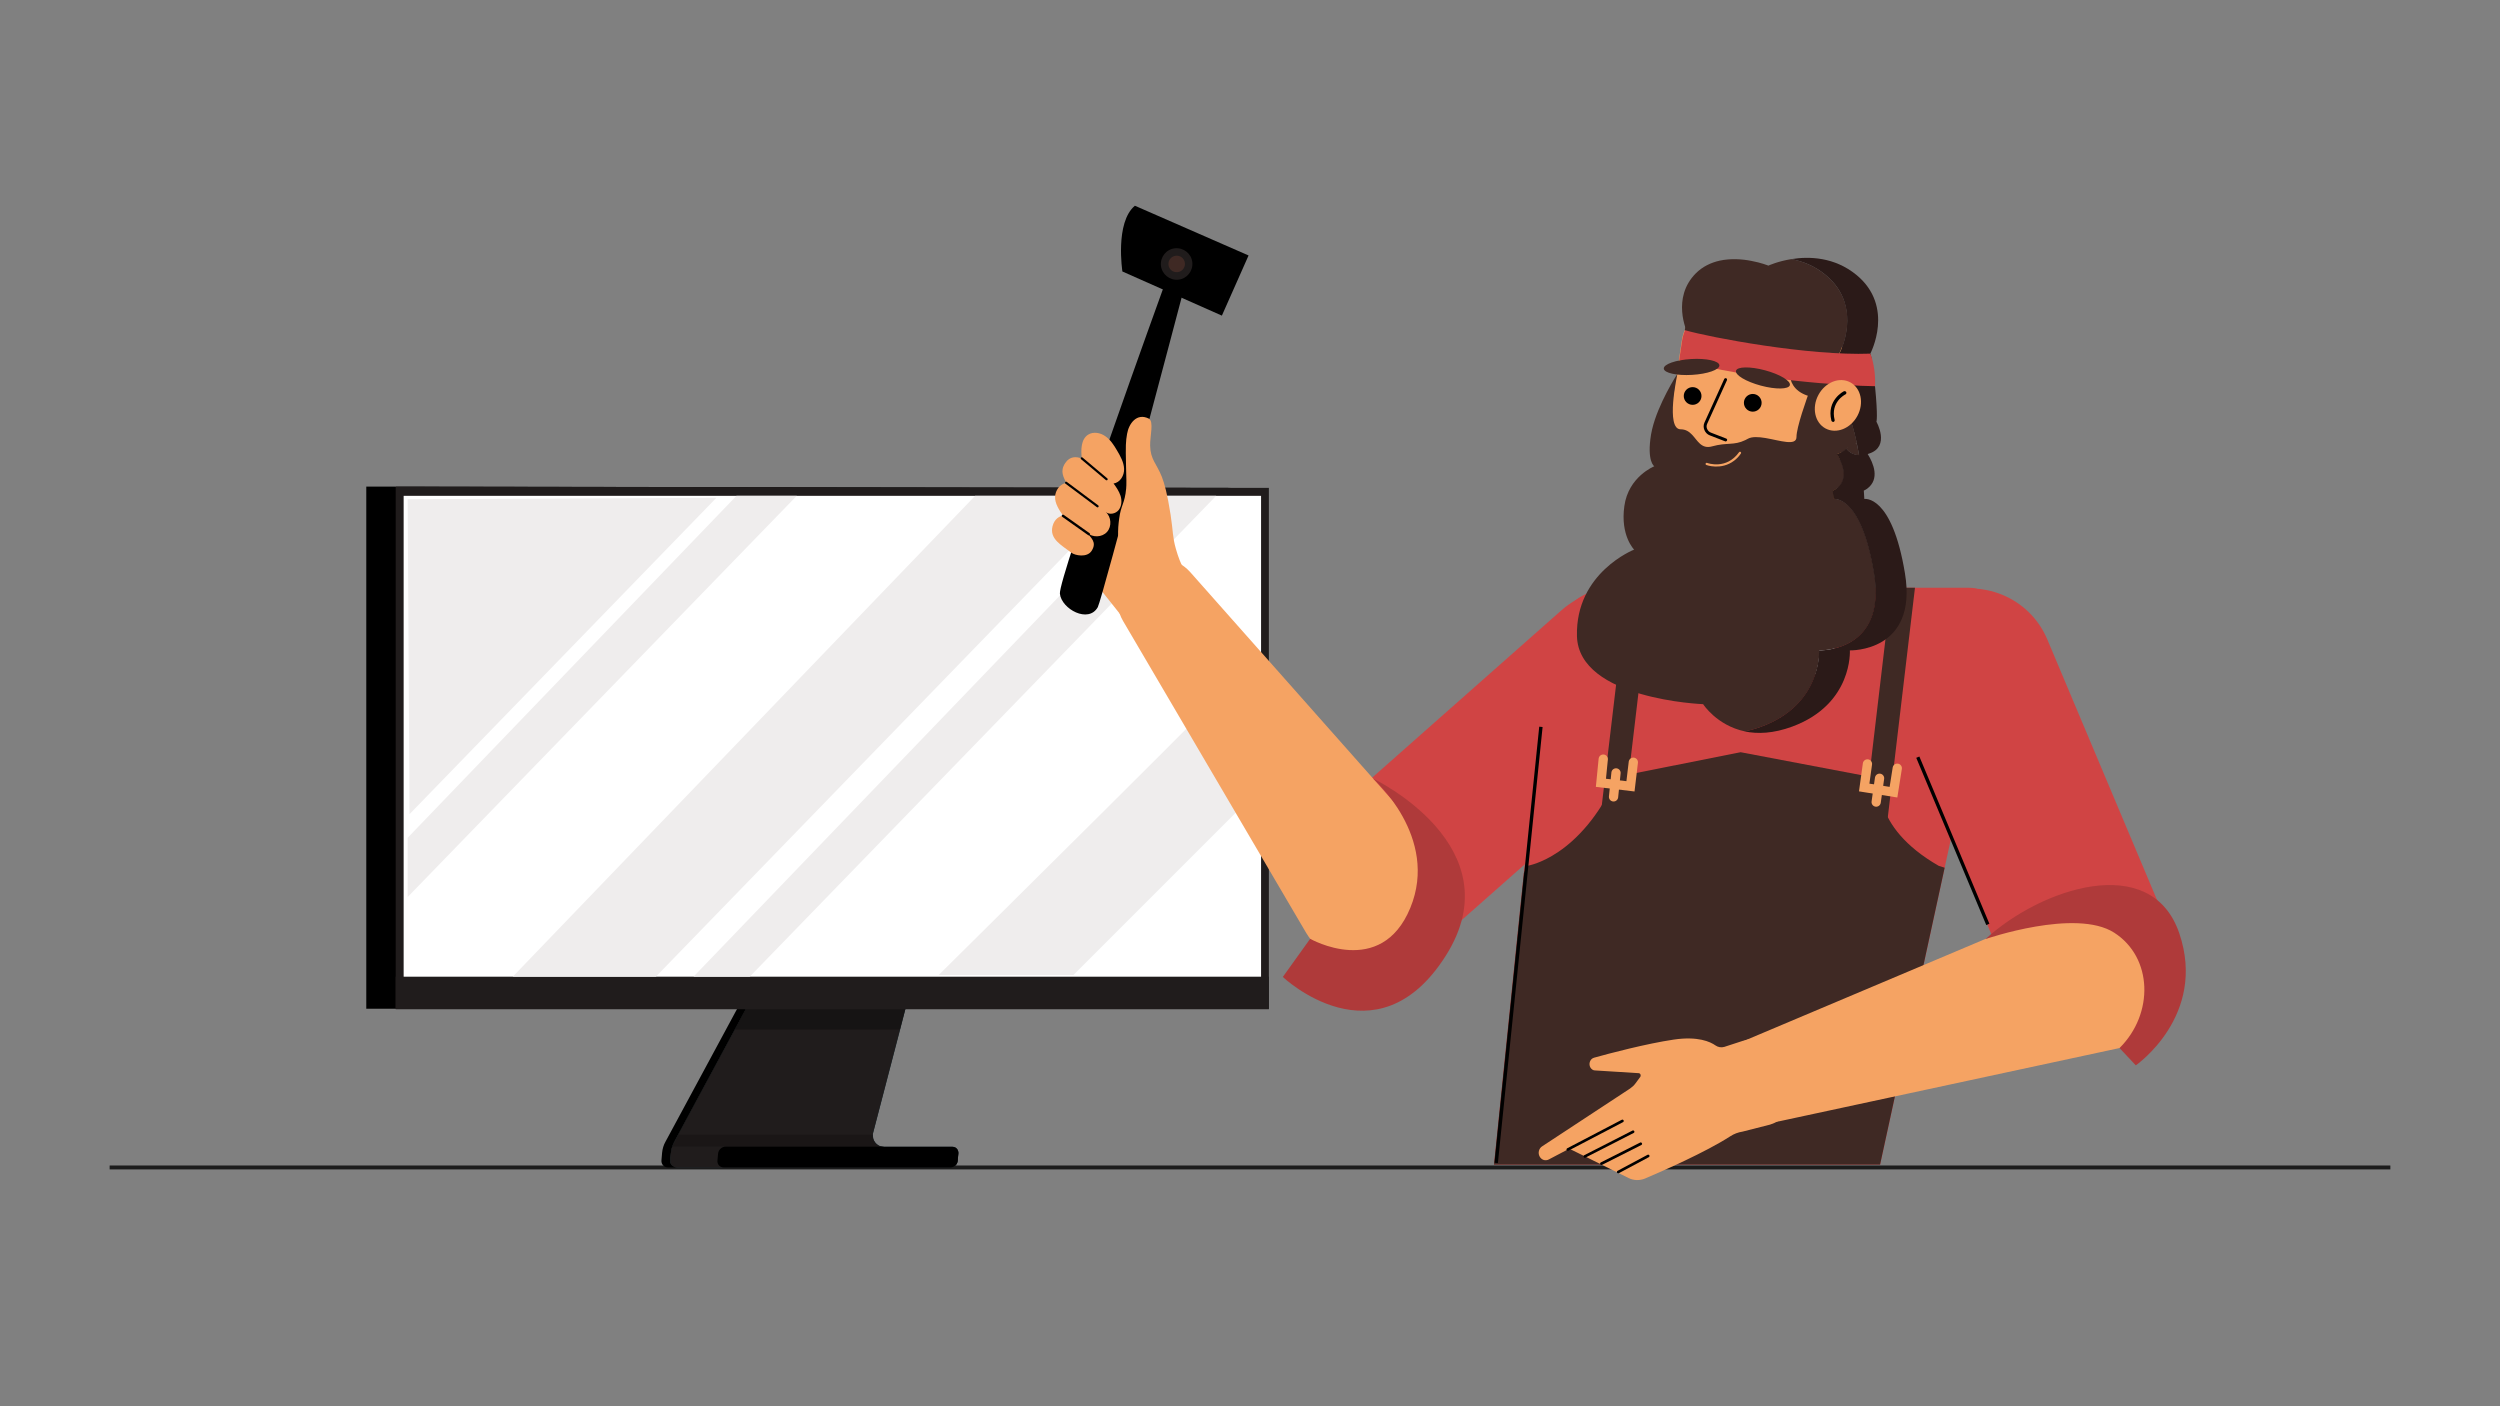 <?xml version="1.0" encoding="utf-8"?>
<!-- Generator: Adobe Illustrator 27.3.1, SVG Export Plug-In . SVG Version: 6.00 Build 0)  -->
<svg version="1.1" id="Слой_1" xmlns="http://www.w3.org/2000/svg" xmlns:xlink="http://www.w3.org/1999/xlink" x="0px" y="0px"
	 viewBox="0 0 1920 1080" style="enable-background:new 0 0 1920 1080;" xml:space="preserve">
<rect x="0" y="0" width="1920" height="1080" fill="#808080" stroke="none"/>
<style type="text/css">
	.st0{fill:none;stroke:#1C1C1C;stroke-width:3;stroke-miterlimit:10;}
	.st1{fill:#1A2E35;}
	.st2{fill:#201C1C;}
	.st3{opacity:0.3;}
	.st4{opacity:0.2;}
	.st5{fill:#FFFFFF;}
	.st6{fill:#EFEDED;}
	.st7{fill:#3F2924;}
	.st8{fill:#F5A363;}
	.st9{fill:#D04444;}
	.st10{fill:#AF3A3A;}
	.st11{fill:none;stroke:#F5A363;stroke-width:7.114;stroke-linecap:round;stroke-miterlimit:10;}
	.st12{fill:#2B1A18;}
</style>
<line class="st0" x1="84.2" y1="896.6" x2="1835.8" y2="896.6"/>
<g>
	<g>
		<g>
			<g>
				<path class="st1" d="M515.3,885.2l-0.5,5.9c-0.1,0.7,0,1.5,0.2,2.1c0,0,0,0,0,0c0.1,0.3,0.2,0.6,0.4,0.9
					c0.2,0.3,0.4,0.6,0.6,0.8c0.2,0.2,0.5,0.5,0.8,0.7c0.8,0.6,1.8,0.9,3,0.9H730c0.5,0,1-0.1,1.5-0.2c0.3-0.1,0.6-0.2,1-0.4
					c0.7-0.4,1.4-0.9,1.9-1.6c0.2-0.3,0.4-0.6,0.5-0.9c0.3-0.6,0.5-1.3,0.6-2l0.5-5.6c0.1-0.7,0-1.4-0.2-2c-0.1-0.3-0.2-0.6-0.4-0.9
					c-0.4-0.7-1-1.2-1.6-1.6c-0.3-0.2-0.6-0.3-0.9-0.4c-0.5-0.2-1-0.2-1.5-0.2h-52.3c-0.7,0-1.3-0.1-1.9-0.2h0
					c-0.3-0.1-0.5-0.1-0.8-0.2c0,0-0.1,0-0.1,0c0,0,0,0-0.1,0c-0.3-0.1-0.5-0.2-0.8-0.3c-0.3-0.1-0.5-0.2-0.7-0.4
					c-0.4-0.2-0.7-0.4-1-0.7c-0.4-0.3-0.8-0.7-1.1-1c-0.2-0.2-0.4-0.4-0.5-0.7c-0.1-0.2-0.3-0.4-0.4-0.5c0-0.1-0.1-0.1-0.1-0.2
					c0,0,0,0,0,0c-0.2-0.2-0.3-0.5-0.4-0.7c-0.1-0.2-0.2-0.4-0.3-0.7c0,0,0-0.1-0.1-0.2c0-0.1,0-0.1-0.1-0.2c0,0,0-0.1,0-0.1
					c-0.1-0.2-0.1-0.4-0.1-0.6c-0.1-0.3-0.1-0.6-0.1-0.9c0,0,0,0,0-0.1c0-0.3,0-0.6-0.1-0.8c0-0.3,0-0.6,0-0.8l0-0.2
					c0-0.3,0-0.6,0.1-0.8c0-0.3,0.1-0.6,0.2-0.8l0,0l20.6-78.9l3.9-15.1l3.1-11.9H578.8l-6.4,11.9l-8.2,15.1l-46.5,86.1
					c-0.2,0.3-0.3,0.6-0.5,0.9c0,0,0,0.1,0,0.1c-0.2,0.4-0.3,0.7-0.5,1c-0.1,0.4-0.3,0.7-0.4,1.1c-0.1,0.2-0.2,0.5-0.2,0.7
					C515.7,882.1,515.4,883.6,515.3,885.2z"/>
				<path class="st2" d="M736,885.8l-0.5,5.7c-0.2,2.8-2.7,5.1-5.5,5.1H519.8c-3,0-5.3-2.5-5-5.5l0.5-5.9c0.1-1.5,0.4-3.1,0.9-4.6
					c0.4-1.3,1-2.6,1.6-3.8l61-113.1h119.4l-27.6,105.9c-0.2,0.6-0.3,1.3-0.3,1.9c-0.3,4.4,2.6,8.3,6.8,9.1c0.6,0.1,1.3,0.2,2,0.2
					h52.3C734.2,880.8,736.2,883.1,736,885.8z"/>
				<g>
					<g>
						<path d="M511.1,876.8l61-113.1h6.8l-61,113.1c-1.4,2.6-2.3,5.5-2.6,8.4l-0.5,5.9c-0.3,3,2,5.5,5,5.5H513c-3,0-5.3-2.5-5-5.5
							l0.5-5.9C508.8,882.3,509.6,879.4,511.1,876.8z"/>
					</g>
				</g>
				<polygon class="st3" points="578.8,763.6 698.3,763.6 691.2,790.7 564.3,790.7 				"/>
			</g>
			<path d="M551.5,885.9l-0.5,5.4c-0.3,2.9,1.9,5.3,4.8,5.3H730c2.8,0,5.3-2.3,5.5-5.1l0.5-5.6c0.2-2.8-1.8-5.1-4.6-5.1h-52.3
				c-0.7,0-1.3-0.1-1.9-0.2H557.3C554.4,880.6,551.8,883,551.5,885.9z"/>
			<path class="st4" d="M516.2,880.6h161c-4.2-0.9-7.1-4.7-6.8-9.1H521.1L516.2,880.6z"/>
		</g>
		<g>
			<g>
				<polygon points="281.3,373.7 281.3,774.7 943.3,774.7 943.3,374.7 				"/>
			</g>
			<g>
				<polygon class="st2" points="303.9,373.7 303.9,774.7 974.5,774.7 974.5,374.7 				"/>
			</g>
			<g>
				<rect x="303.9" y="750.1" class="st2" width="670.6" height="25"/>
			</g>
			<g>
				<rect x="310" y="380.8" class="st5" width="658.5" height="369.3"/>
			</g>
			<g>
				<polygon class="st6" points="748.9,380.8 393.8,750.1 503.7,750.1 861.9,380.8 				"/>
			</g>
			<g>
				<polygon class="st6" points="313.1,383.4 314.5,625.3 550.2,382.3 				"/>
			</g>
			<g>
				<polygon class="st6" points="887.6,380.8 532.6,750.1 575.8,750.1 934,380.8 				"/>
			</g>
			<g>
				<polygon class="st6" points="565.6,380.8 313.1,643.4 313.1,688.9 611.9,380.8 				"/>
			</g>
			<g>
				<path class="st6" d="M968.4,501.3c0,2.6-247.5,247.5-247.5,247.5h103.5l142.7-142.7L968.4,501.3z"/>
			</g>
		</g>
	</g>
	<g>
		<path class="st7" d="M1420.7,338.4c-0.3,2.2-1.1,4.4-2.7,6.2c-1.4,1.5-3.4,2.9-6.1,3.8c-0.4,0.1-0.8,0.3-1.2,0.4
			c4.2,6.8,9,18,1,25.5c-9.2-4.8-16.7-12.3-16.7-12.3l0-35.9l2.3,1.1L1420.7,338.4z"/>
		<path class="st7" d="M1420.7,338.4c-0.3,2.2-1.1,4.4-2.7,6.2c-1.7-2.3-2.3-4.4-2.3-4.4l-18.4-13.1l-13.6-9.7l-88.1-62.7
			c0,0-12.1-25.8,6.8-44.8c5.3-5.3,11.7-8.2,18.2-9.7h0c8.7-1.9,17.7-1.2,24.6,0.2c7.6,1.4,12.9,3.6,12.9,3.6s7.1-3.3,17.6-5h0
			c8.7,1.6,17.8,5.1,26.3,12.1c29.8,24.4,10.7,60.5,10.7,60.5s1.2,0.6,3.6,24.9c0.7,6.9,1.1,12.1,1.3,16c0.5,9.8-0.2,11.4-0.2,11.4
			S1421.6,331.5,1420.7,338.4z"/>
		<g>
			<g>
				<path class="st8" d="M908.6,436.5L908.6,436.5c7.9,12.3,4.4,28.6-7.9,36.6l-5.8,3.8c-11.4,7.4-26.6,4.9-35.1-5.8l-40.5-50.9
					l27-79.9L908.6,436.5z"/>
			</g>
		</g>
		<path d="M843.1,466.3C836,479,815.3,467.8,814,456c-1.3-11.8,79.4-234.7,79.4-234.7l14.3,6.4C907.7,227.7,846.4,460.4,843.1,466.3
			z"/>
		<path d="M938.4,242.4L862,208.5c0,0-5.8-37.7,9.6-50.5l87.3,38.2L938.4,242.4z"/>
		<path class="st2" d="M905,214.8c6.6-0.7,11.4-6.7,10.7-13.4c-0.7-6.6-6.7-11.4-13.4-10.7c-6.6,0.7-11.4,6.7-10.7,13.4
			C892.4,210.7,898.4,215.5,905,214.8z"/>
		<path class="st7" d="M904.4,209c3.5-0.4,6-3.5,5.6-7c-0.4-3.5-3.5-6-7-5.6c-3.5,0.4-6,3.5-5.6,7
			C897.7,206.9,900.9,209.4,904.4,209z"/>
		<g>
			<g>
				<g>
					<path class="st8" d="M903.1,421.6c-2.7-9.5-2-12.8-4.1-26.4c-2.5-16-4.6-23.5-6.7-29c-4-10.2-8.8-13.1-9-24.1
						c-0.1-7.1,3-18.5-1-20.6c-9.3-4.7-15.4,3.9-16.7,11.7c-1,5.8-1.2,8.7-0.8,24.5c0.3,9.7,0.4,14.5,0.1,17.5
						c-1.1,11.8-4,12.4-5.4,23.3c-0.9,7.1-2.6,20.5,5.2,29.3c3.1,3.5,6.8,5.2,10.6,7c8.3,3.9,15.6,4.3,18.2,4.2
						c3.5-0.1,8.9-0.6,15.2-2.7C907.1,433.2,904.9,428.1,903.1,421.6z"/>
				</g>
			</g>
		</g>
		<g>
			<g>
				<path class="st8" d="M855.2,371.3c5-0.6,8.3-6.1,8.1-11.2c-0.2-5.1-2.8-9.7-5.4-14.1c-2.4-4.1-5-8.2-8.9-10.9
					c-3.8-2.8-9.3-3.8-13.3-1.3c-5.6,3.6-5.6,11.7-4.9,18.3c-4.2-1.5-9.1-1.9-12.7,3.5c-4.4,6.5-1,11.2,0.8,15.3
					c-4.9,0.7-8.4,5.7-8.6,10.6c-0.3,4.9,3.2,10.4,6.1,14.4c-2.4,0.5-6.6,2.3-8.1,8.4c-2.3,9.7,6.8,14.3,14.7,20.3
					c2.5,1.9,11.8,4,15.4-1.6c4.3-6.8-0.8-10-3.5-13.9c4.1,3.9,11.5,3.7,15.3-0.6c3.8-4.2,3.3-11.6-1-15.3c2.9,2.4,7.7,1.4,10-1.6
					c2.3-3,2.5-7.2,1.4-10.8C859.4,377.2,857.2,374,855.2,371.3z"/>
			</g>
		</g>
		<g>
			<g>
				<path class="st9" d="M1534.3,478.9l-40.8,187.5l-49.6,228h-296.5l22.9-223.8l14.7-143.7c4.4-42.9,14.4-75.5,57.5-75.5h269.8
					C1526.7,451.4,1537.4,464.8,1534.3,478.9z"/>
			</g>
		</g>
		<path class="st7" d="M1493.5,666.4l-49.6,228h-296.5l22.9-223.8l2.9-5.7c0,0,40.6-6,68.6-68.3l95-18.9l107.4,20.4
			c0,0-8.7,36.2,44.8,66.9L1493.5,666.4z"/>
		<g>
			<g>
				<g>
					<path class="st8" d="M1182.5,888.3c0.7,1.3,1.9,2.2,3.2,2.6c1.2,0.3,2.5,0.2,3.7-0.4l15.8-8.3l12,5.9l33.5,16.6
						c4,2,8.5,2.1,12.7,0.4c13.8-5.9,46.5-20.2,65.4-32.4c2.9-1.9,6.1-3.1,9.4-3.6l21.2-5.4c18.4-5.9,27.9-26.1,20.8-44.1
						c-0.1-0.3-0.2-0.5-0.3-0.8c-6.5-16.4-24.7-24.9-41.5-19.4l-14.1,4.6c-2.3,0.7-4.8,0.3-6.8-1.1c-4.1-2.9-13.6-7.2-32-4.5
						c-21,3.1-49.8,10.7-61.2,13.9c-2.7,0.7-4.2,3.8-3.3,6.6c0.5,1.5,1.7,2.7,3.1,3.1c0.3,0.1,0.6,0.1,0.9,0.1l33.5,2.1
						c1.4,0.1,2,1.8,1.2,2.9l-3.7,5c-1.1,1.5-2.5,2.8-4.1,3.9l-67.4,44.3C1181.8,881.9,1180.9,885.6,1182.5,888.3z"/>
				</g>
			</g>
			<g>
				<g>
					<path d="M1204,883.8c-0.3,0-0.6-0.2-0.8-0.5c-0.3-0.5-0.1-1.1,0.4-1.4l41.9-21.9c0.5-0.3,1.1-0.1,1.4,0.4
						c0.3,0.5,0.1,1.1-0.4,1.4l-41.9,21.9C1204.4,883.8,1204.2,883.8,1204,883.8z"/>
				</g>
			</g>
			<g>
				<g>
					<path d="M1217.1,889.2c-0.3,0-0.7-0.2-0.8-0.6c-0.3-0.5-0.1-1.1,0.4-1.4l37-18.9c0.5-0.3,1.1-0.1,1.4,0.4
						c0.3,0.5,0.1,1.1-0.4,1.4l-37,18.9C1217.4,889.1,1217.2,889.2,1217.1,889.2z"/>
				</g>
			</g>
			<g>
				<g>
					<path d="M1229.8,894.7c-0.3,0-0.7-0.2-0.8-0.6c-0.3-0.5-0.1-1.1,0.5-1.4l30.1-15.2c0.5-0.3,1.1-0.1,1.4,0.5
						c0.3,0.5,0.1,1.1-0.5,1.4l-30.1,15.2C1230.1,894.7,1229.9,894.7,1229.8,894.7z"/>
				</g>
			</g>
			<g>
				<g>
					<path d="M1242.7,901.1c-0.3,0-0.6-0.2-0.8-0.5c-0.3-0.5-0.1-1.1,0.4-1.4l23-12.3c0.5-0.3,1.1-0.1,1.4,0.4
						c0.3,0.5,0.1,1.1-0.4,1.4l-23,12.3C1243.1,901.1,1242.9,901.1,1242.7,901.1z"/>
				</g>
			</g>
		</g>
		<g>
			<g>
				<path class="st9" d="M1633.9,801.5L1633.9,801.5c-32.4,13.7-69.8-1.6-83.5-34l-95.6-227c-13.7-32.4,1.6-69.8,34-83.5l0,0
					c32.4-13.7,69.8,1.6,83.5,34l95.6,227C1681.6,750.5,1666.3,787.9,1633.9,801.5z"/>
			</g>
		</g>
		<g>
			<g>
				<path class="st8" d="M1671.2,730.5L1671.2,730.5c9.8,32.7-10.1,66.8-43.4,74.4l-261.1,56.2c-18.2,3.9-36.4-6.8-41.8-24.7v0
					c-5.3-17.7,0.7-31.4,17.8-38.4l250.1-105.6C1625,679.7,1661.3,697.3,1671.2,730.5z"/>
			</g>
		</g>
		<g>
			<g>
				<path class="st9" d="M1009.2,721.8L1009.2,721.8c-23.3-26.4-20.8-66.7,5.5-90l184.5-163.1c26.4-23.3,66.6-20.8,90,5.5v0
					c23.3,26.4,20.8,66.7-5.5,90l-184.5,163.1C1072.8,750.6,1032.5,748.2,1009.2,721.8z"/>
			</g>
		</g>
		<g>
			<g>
				<path class="st8" d="M1087.5,733.7L1087.5,733.7c-27.8,19.7-66.6,11.8-84.4-17.3L862.5,476.9c-8.6-14.7-4.2-33.6,10-43l0,0
					c13.3-8.8,31-6.4,41.6,5.5l184.2,207.9C1120.8,673.8,1115.7,713.7,1087.5,733.7z"/>
			</g>
		</g>
		<g>
			<g>
				<path d="M849.9,368.9c-0.2,0-0.4-0.1-0.6-0.2l-19-16c-0.4-0.3-0.4-0.8-0.1-1.2c0.3-0.4,0.8-0.4,1.2-0.1l19,16
					c0.4,0.3,0.4,0.8,0.1,1.2C850.4,368.8,850.1,368.9,849.9,368.9z"/>
			</g>
		</g>
		<g>
			<g>
				<path d="M842.9,389.7c-0.2,0-0.4-0.1-0.5-0.2l-24.1-18c-0.4-0.3-0.5-0.8-0.2-1.2c0.3-0.4,0.8-0.5,1.2-0.2l24.1,18
					c0.4,0.3,0.5,0.8,0.2,1.2C843.5,389.6,843.2,389.7,842.9,389.7z"/>
			</g>
		</g>
		<g>
			<g>
				<path d="M836.2,411.2c-0.2,0-0.4-0.1-0.5-0.2l-19.9-14.1c-0.4-0.3-0.5-0.9-0.2-1.3c0.3-0.4,0.9-0.5,1.3-0.2l19.9,14.1
					c0.4,0.3,0.5,0.9,0.2,1.3C836.8,411.1,836.5,411.2,836.2,411.2z"/>
			</g>
		</g>
		<g>
			<path class="st5" d="M1425.7,451.4c-5.2,25.9-23.9,88.4-84.6,88.4c-64.9,0-58.4-67.8-55-88.4H1425.7z"/>
		</g>
		<g>
			<g>
				<g>
					<path class="st8" d="M1420.7,294.2c-0.1,0.9-0.1,1.7-0.3,2.6l-22.6,175.8c-3.7,28.6-29.8,48.7-58.4,45.1
						c-28.6-3.7-48.7-29.8-45.1-58.4l2.4-19l4.1-32.2c0,0-35.7,0.3-20.4-73.1l9-58.5l2.2-14.7c0.4-2.9,1.2-5.7,2.3-8.3
						c5.3-12.1,18.1-19.9,31.9-18.1l52.3,6.7c18,2.3,32.5,14.2,38.9,29.9C1420,278.9,1421.3,286.5,1420.7,294.2z"/>
				</g>
			</g>
		</g>
		<g>
			<g>
				<g>
					<path d="M1376.7,398.9c-1.1,1.3-35.2,41.2-79.8,41.4l4.1-32.2C1309.7,408.8,1359.7,412,1376.7,398.9z"/>
				</g>
			</g>
		</g>
		<g>
			<polygon class="st7" points="1470.7,451.4 1449.5,630.4 1431.8,628.3 1452.7,451.4 			"/>
		</g>
		<path class="st7" d="M1420.7,338.4c0.9-6.9-3.4-14.4-3.4-14.4s0.7-1.6,0.2-11.4c3.8,8.8,6.6,18.8,8.6,28.4L1420.7,338.4z"/>
		<path class="st7" d="M1427.8,349.6c-5-0.2-8.1-2.7-9.9-5c1.6-1.8,2.5-4,2.7-6.2l5.4,2.6C1426.8,343.9,1427.3,346.8,1427.8,349.6z"
			/>
		<g>
			<polygon class="st7" points="1267.9,451.4 1246.7,630.4 1229,628.3 1250,451.4 			"/>
		</g>
		<path class="st7" d="M1397.2,499.5c0,0,2.5,41.3-44.2,58.5c-4.6,1.7-8.9,2.9-13,3.7c-21.6-4.6-32-20.9-32-20.9
			s-95.7-3.6-96.9-52.3s43.9-66.4,43.9-66.4s-10.7-10.7-7.5-33.4c3.1-22.7,23-30.6,23-30.6s-5.9-3.6-2.5-24.4
			c0.2-1.3,0.5-2.6,0.8-3.9c4.6-19.7,19-42.1,19.5-42.8c-0.3,1.2-9.3,42.7,2.4,42.7c7.8,0,10.5,7.2,14.9,11.1c2.3,2,5.1,3.2,9.3,2
			c11.5-3.2,16.6-0.5,25.5-4.8c0.6-0.3,1.3-0.6,1.9-1c3.2-1.8,8.2-1.5,13.6-0.6c11.2,1.9,23.8,6.4,23.8-0.8c0-3.7,1.8-10.6,4.2-18.3
			c4.6-14.6,11.2-31.5,11.2-31.5c10,3.8,17.3,14.1,22.6,26.7c0.5,9.8-0.2,11.4-0.2,11.4s4.3,7.5,3.4,14.4c-0.3,2.2-1.1,4.4-2.7,6.2
			c-1.4,1.5-3.4,2.9-6.1,3.8c-0.4,0.1-0.8,0.3-1.2,0.4c4.2,6.8,9,18,1,25.5c-0.4,0.4-0.9,0.8-1.4,1.1c-0.8,0.6-1.7,1.1-2.6,1.5
			c0.3,4,0.4,6.4,0.4,6.4s21.2-3.7,31.2,57.1C1449.4,501.1,1397.2,499.5,1397.2,499.5z"/>
		<g>
			<g>
				<path class="st8" d="M1331.7,353.9c-9.9,7.4-21.1,3.3-21.3,3.2c-0.4-0.2-0.7-0.7-0.5-1.1c0.2-0.4,0.7-0.7,1.1-0.5
					c0.6,0.2,14.8,5.4,24.6-8.2c0.3-0.4,0.8-0.5,1.2-0.2c0.4,0.3,0.5,0.8,0.2,1.2C1335.4,350.7,1333.6,352.5,1331.7,353.9z"/>
			</g>
		</g>
		<g>
			<g>
				<g>
					<ellipse transform="matrix(0.715 -0.7 0.7 0.715 157.65 995.764)" cx="1299.3" cy="304.7" rx="6.8" ry="6.8"/>
				</g>
			</g>
		</g>
		<g>
			<g>
				<g>
					<ellipse transform="matrix(0.715 -0.7 0.7 0.715 167.161 1029.631)" cx="1345.5" cy="309.9" rx="6.8" ry="6.8"/>
				</g>
			</g>
		</g>
		<g>
			<rect x="1499.2" y="576.3" transform="matrix(0.922 -0.386 0.386 0.922 -133.035 629.351)" width="2.6" height="139.3"/>
		</g>
		<path class="st10" d="M1524.9,721.2c0,0,69.2-23.9,98.8-4.9c29.6,19,30.7,62.2,4.1,88.6l12.5,13.3c0,0,54.9-38.1,33.4-101.4
			S1567.2,682.3,1524.9,721.2z"/>
		<path class="st10" d="M1006.2,721c0,0,54.4,30.9,76.9-23.7c22.5-54.5-28.5-99.3-28.5-99.3s109.1,51.9,55.7,136.1
			s-125.1,16.2-125.1,16.2L1006.2,721z"/>
		<g>
			<rect x="997.4" y="724.4" transform="matrix(0.102 -0.995 0.995 0.102 325.283 1811.528)" width="336.6" height="2.6"/>
		</g>
		<polyline class="st11" points="1434.2,586.7 1431.7,604.8 1454.2,608.4 1457.1,590 		"/>
		<line class="st11" x1="1443.5" y1="597.7" x2="1440.9" y2="616"/>
		<polyline class="st11" points="1231.3,583 1229.5,601.2 1252.2,603.9 1254.4,585.4 		"/>
		<line class="st11" x1="1241.1" y1="593.6" x2="1239.2" y2="612"/>
		<path class="st12" d="M1463,440.3c-10-60.8-31.2-57.1-31.2-57.1s-0.1-2.4-0.4-6.4c0.9-0.4,1.7-0.9,2.6-1.5
			c9.9-7.4,4.8-19.5,0.4-26.6c0.4-0.1,0.8-0.2,1.2-0.4c16.3-5.4,5.5-24.4,5.5-24.4s1.3-3.1-1.1-27.4c-2.4-24.3-3.6-24.9-3.6-24.9
			s19.1-36-10.7-60.5c-16.9-13.8-36.3-14.3-50-12.1c8.7,1.6,17.8,5.1,26.3,12.1c7.7,6.3,12.1,13.4,14.4,20.4
			c6.8,20.2-3.8,40.1-3.8,40.1s1.2,0.6,3.6,24.9c0.7,6.9,1.1,12.1,1.3,16c3.6,8.5,6.4,18,8.4,27.3c0.1,0.4,0.2,0.7,0.2,1.1
			c0.6,2.9,1.2,5.8,1.7,8.6c-5-0.2-8.1-2.7-9.9-5c-1.4,1.5-3.4,2.9-6.1,3.8c-0.4,0.1-0.8,0.3-1.2,0.4c4.2,6.8,9,18,1,25.5
			c-0.4,0.4-0.9,0.8-1.4,1.1c-0.8,0.6-1.7,1.1-2.6,1.5c0.3,4,0.4,6.4,0.4,6.4s21.2-3.7,31.2,57.1c10,60.8-42.2,59.2-42.2,59.2
			s2.5,41.3-44.2,58.5c-4.6,1.7-8.9,2.9-13,3.7c9.9,2.1,22.1,1.7,36.7-3.7c46.7-17.3,44.2-58.5,44.2-58.5S1473.1,501.1,1463,440.3z"
			/>
		<path class="st7" d="M1425.9,339.9c-2.4,2.8-5.5,4.2-9.7,1.8c-11-6.6-2.6-46-2.3-47.5c-0.3,0.9-5.7,16.8-26.2,9.5
			c-20.7-7.4-11-29-10.7-29.6c-0.7,0.3-28.4,11.9-44.6,10.9c-15.9-0.9-10.3-11.5-10-12.1c-16.3,21.6-28.5-19.3-28.5-19.3l3.4-19.2
			c0,0,27.1-2.7,29.8-2.7c2.7,0,59.6-2.6,62.3-2.6c2.3,0,21.1,1.9,26.8,2.5c6.8,20.2-3.8,40.1-3.8,40.1s1.2,0.6,3.6,24.9
			c0.7,6.9,1.1,12.1,1.3,16C1421.1,321.1,1423.9,330.6,1425.9,339.9z"/>
		<g>
			<path d="M1325,339c-0.1,0-0.2,0-0.2-0.1l-11.6-4.5c-1.9-0.7-3.4-2.2-4.2-4.1c-0.8-1.9-0.8-3.9,0-5.7l15.2-33.5
				c0.3-0.6,0.9-0.8,1.5-0.6c0.6,0.3,0.8,0.9,0.6,1.5l-15.2,33.5c-0.6,1.3-0.6,2.7,0,4c0.6,1.3,1.6,2.3,3,2.8l11.6,4.5
				c0.6,0.2,0.9,0.9,0.7,1.4C1326.1,338.9,1325.5,339.1,1325,339z"/>
		</g>
		<path class="st9" d="M1440,296.6c-22.3-0.2-94.9-4.8-150.4-20l2.2-14.7c0.4-2.9,1.2-5.7,2.3-8.3c19.5,5.6,94.7,19.8,142.3,18
			C1439.2,278.5,1440.5,288.8,1440,296.6z"/>
		<g>
			<g>
				<g>
					
						<ellipse transform="matrix(0.998 -5.881225e-02 5.881225e-02 0.998 -14.332 76.913)" class="st7" cx="1299.5" cy="281.9" rx="21.4" ry="6.1"/>
				</g>
			</g>
		</g>
		<g>
			<g>
				<g>
					
						<ellipse transform="matrix(0.259 -0.966 0.966 0.259 722.354 1523.236)" class="st7" cx="1354.3" cy="290.7" rx="6.1" ry="21.4"/>
				</g>
			</g>
		</g>
		<g>
			<g>
				<g>
					<g>
						
							<ellipse transform="matrix(0.473 -0.881 0.881 0.473 468.759 1407.968)" class="st8" cx="1412.2" cy="311.9" rx="20.1" ry="17"/>
					</g>
				</g>
			</g>
			<g>
				<g>
					<path d="M1407.8,324c-0.6,0-1.1-0.4-1.3-1c-3.9-15.7,9.5-22.5,9.6-22.5c0.7-0.3,1.4,0,1.8,0.6c0.3,0.6,0.1,1.4-0.6,1.8
						c-0.5,0.2-11.7,6-8.3,19.6c0.2,0.7-0.3,1.4-1,1.6C1408,324,1407.9,324,1407.8,324z"/>
				</g>
			</g>
		</g>
	</g>
</g>
</svg>
